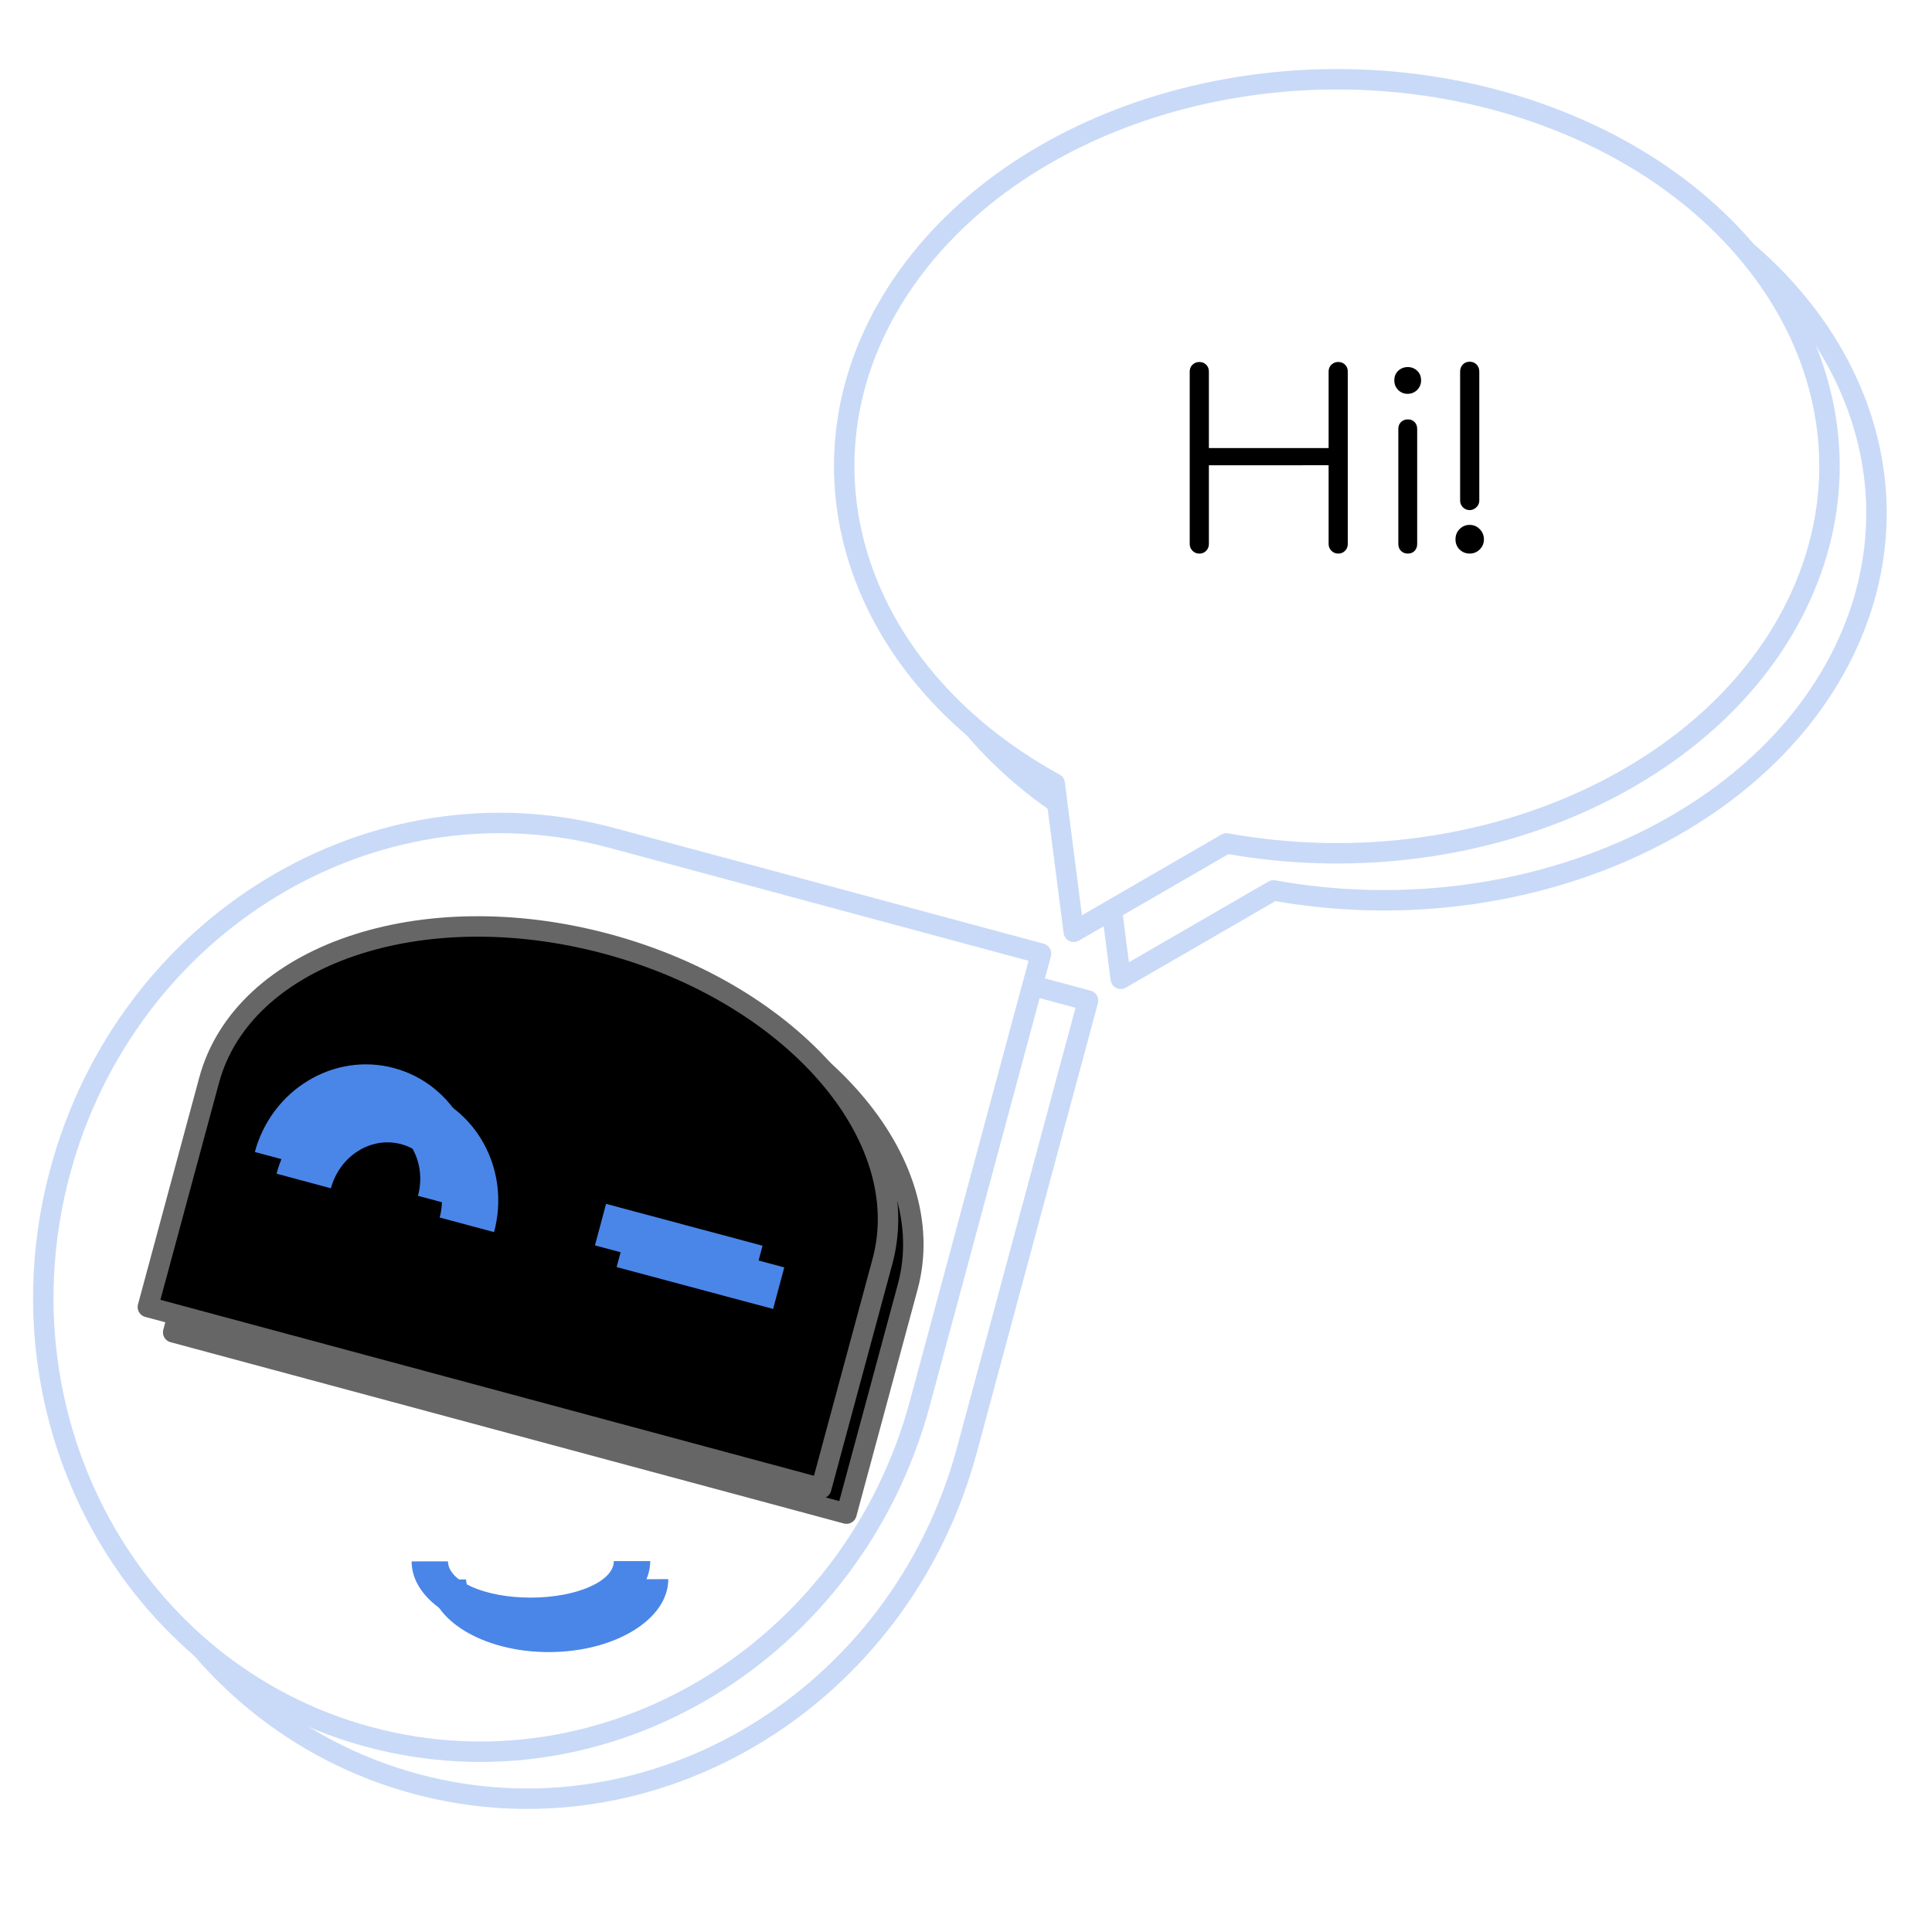 <svg version="1.1" viewBox="0.0 0.0 377.953 377.953" fill="none" stroke="none" stroke-linecap="square" stroke-miterlimit="10" xmlns:xlink="http://www.w3.org/1999/xlink" xmlns="http://www.w3.org/2000/svg"><clipPath id="p.0"><path d="m0 0l377.953 0l0 377.953l-377.953 0l0 -377.953z" clip-rule="nonzero"/></clipPath><g clip-path="url(#p.0)"><path fill="#000000" fill-opacity="0.0" d="m0 0l377.953 0l0 377.953l-377.953 0z" fill-rule="evenodd"/><g filter="url(#shadowFilter-p.1)"><use xlink:href="#p.1" transform="matrix(1.0 0.0 0.0 1.0 9.192 9.192)"/></g><defs><filter id="shadowFilter-p.1" filterUnits="userSpaceOnUse"><feGaussianBlur in="SourceAlpha" stdDeviation="3.0" result="blur"/><feComponentTransfer in="blur" color-interpolation-filters="sRGB"><feFuncR type="linear" slope="0" intercept="0.0"/><feFuncG type="linear" slope="0" intercept="0.0"/><feFuncB type="linear" slope="0" intercept="0.0"/><feFuncA type="linear" slope="0.5" intercept="0"/></feComponentTransfer></filter></defs><g id="p.1"><path fill="#ffffff" d="m11.769 229.178l0 0c13.09 -48.575 61.351 -77.807 107.795 -65.291q42.047 11.331 84.094 22.661q-11.85 43.976 -23.701 87.953l0 0c-13.09 48.575 -61.351 77.807 -107.795 65.291l0 0c-46.444 -12.516 -73.483 -62.039 -60.394 -110.614z" fill-rule="evenodd"/><path stroke="#c9daf8" stroke-width="4.0" stroke-linejoin="round" stroke-linecap="butt" d="m11.769 229.178l0 0c13.09 -48.575 61.351 -77.807 107.795 -65.291q42.047 11.331 84.094 22.661q-11.85 43.976 -23.701 87.953l0 0c-13.09 48.575 -61.351 77.807 -107.795 65.291l0 0c-46.444 -12.516 -73.483 -62.039 -60.394 -110.614z" fill-rule="evenodd"/></g><g filter="url(#shadowFilter-p.2)"><use xlink:href="#p.2" transform="matrix(1.0 0.0 0.0 1.0 4.95 4.95)"/></g><defs><filter id="shadowFilter-p.2" filterUnits="userSpaceOnUse"><feGaussianBlur in="SourceAlpha" stdDeviation="3.0" result="blur"/><feComponentTransfer in="blur" color-interpolation-filters="sRGB"><feFuncR type="linear" slope="0" intercept="0.0"/><feFuncG type="linear" slope="0" intercept="0.0"/><feFuncB type="linear" slope="0" intercept="0.0"/><feFuncA type="linear" slope="0.5" intercept="0"/></feComponentTransfer></filter></defs><g id="p.2"><path fill="#000000" d="m28.929 255.689l11.984 -44.378l0 0c6.619 -24.509 41.47 -36.439 77.843 -26.646c36.373 9.793 60.493 37.601 53.874 62.11l-11.984 44.378z" fill-rule="evenodd"/><path stroke="#666666" stroke-width="4.0" stroke-linejoin="round" stroke-linecap="butt" d="m28.929 255.689l11.984 -44.378l0 0c6.619 -24.509 41.47 -36.439 77.843 -26.646c36.373 9.793 60.493 37.601 53.874 62.11l-11.984 44.378z" fill-rule="evenodd"/></g><g filter="url(#shadowFilter-p.3)"><use xlink:href="#p.3" transform="matrix(1.0 0.0 0.0 1.0 4.243 4.243)"/></g><defs><filter id="shadowFilter-p.3" filterUnits="userSpaceOnUse"><feGaussianBlur in="SourceAlpha" stdDeviation="3.0" result="blur"/><feComponentTransfer in="blur" color-interpolation-filters="sRGB"><feFuncR type="linear" slope="0" intercept="0.29"/><feFuncG type="linear" slope="0" intercept="0.525"/><feFuncB type="linear" slope="0" intercept="0.91"/><feFuncA type="linear" slope="0.5" intercept="0"/></feComponentTransfer></filter></defs><g id="p.3"><path fill="#4a86e8" d="m49.855 225.36l0 0c3.296 -12.22 15.494 -19.567 27.244 -16.409c11.75 3.157 18.603 15.623 15.307 27.843l-10.638 -2.858c1.712 -6.346 -1.663 -12.771 -7.538 -14.349c-5.875 -1.579 -12.026 2.286 -13.738 8.633z" fill-rule="evenodd"/></g><g filter="url(#shadowFilter-p.4)"><use xlink:href="#p.4" transform="matrix(1.0 0.0 0.0 1.0 4.243 4.243)"/></g><defs><filter id="shadowFilter-p.4" filterUnits="userSpaceOnUse"><feGaussianBlur in="SourceAlpha" stdDeviation="3.0" result="blur"/><feComponentTransfer in="blur" color-interpolation-filters="sRGB"><feFuncR type="linear" slope="0" intercept="0.29"/><feFuncG type="linear" slope="0" intercept="0.525"/><feFuncB type="linear" slope="0" intercept="0.91"/><feFuncA type="linear" slope="0.5" intercept="0"/></feComponentTransfer></filter></defs><g id="p.4"><path fill="#4a86e8" d="m118.562 235.508l30.614 8.189l-2.173 8.126l-30.614 -8.189z" fill-rule="evenodd"/></g><g filter="url(#shadowFilter-p.5)"><use xlink:href="#p.5" transform="matrix(1.0 0.0 0.0 1.0 3.536 3.536)"/></g><defs><filter id="shadowFilter-p.5" filterUnits="userSpaceOnUse"><feGaussianBlur in="SourceAlpha" stdDeviation="3.0" result="blur"/><feComponentTransfer in="blur" color-interpolation-filters="sRGB"><feFuncR type="linear" slope="0" intercept="0.29"/><feFuncG type="linear" slope="0" intercept="0.525"/><feFuncB type="linear" slope="0" intercept="0.91"/><feFuncA type="linear" slope="0.5" intercept="0"/></feComponentTransfer></filter></defs><g id="p.5"><path fill="#4a86e8" d="m127.202 305.39l0 0c0 7.862 -10.449 14.25 -23.339 14.268c-12.89 0.017 -23.339 -6.342 -23.339 -14.205l7.118 -0.01c0 3.931 7.262 7.108 16.22 7.096c8.958 -0.012 16.22 -3.209 16.22 -7.14z" fill-rule="evenodd"/></g><g filter="url(#shadowFilter-p.6)"><use xlink:href="#p.6" transform="matrix(1.0 0.0 0.0 1.0 9.192 9.192)"/></g><defs><filter id="shadowFilter-p.6" filterUnits="userSpaceOnUse"><feGaussianBlur in="SourceAlpha" stdDeviation="3.0" result="blur"/><feComponentTransfer in="blur" color-interpolation-filters="sRGB"><feFuncR type="linear" slope="0" intercept="0.0"/><feFuncG type="linear" slope="0" intercept="0.0"/><feFuncB type="linear" slope="0" intercept="0.0"/><feFuncA type="linear" slope="0.5" intercept="0"/></feComponentTransfer></filter></defs><g id="p.6"><path fill="#ffffff" d="m210.055 182.285l-3.724 -29.005l0 0c-40.693 -22.329 -53.128 -65.294 -28.727 -99.26c24.401 -33.966 77.651 -47.816 123.022 -31.998c45.371 15.818 68.013 56.128 52.309 93.126c-15.704 36.998 -64.614 58.575 -112.995 49.849z" fill-rule="evenodd"/><path stroke="#c9daf8" stroke-width="4.0" stroke-linejoin="round" stroke-linecap="butt" d="m210.055 182.285l-3.724 -29.005l0 0c-40.693 -22.329 -53.128 -65.294 -28.727 -99.26c24.401 -33.966 77.651 -47.816 123.022 -31.998c45.371 15.818 68.013 56.128 52.309 93.126c-15.704 36.998 -64.614 58.575 -112.995 49.849z" fill-rule="evenodd"/><path fill="#000000" d="m259.914 72.687q0 -0.828 0.547 -1.344q0.562 -0.531 1.328 -0.531q0.812 -1.296997E-4 1.344 0.531q0.531 0.516 0.531 1.344l0 33.734q0 0.766 -0.531 1.328q-0.531 0.547 -1.344 0.547q-0.766 1.2207031E-4 -1.328 -0.547q-0.547 -0.562 -0.547 -1.328l0 -15.406l-23.422 0.004l0 15.406q0 0.766 -0.531 1.328q-0.531 0.547 -1.344 0.547q-0.766 1.2207031E-4 -1.328 -0.547q-0.547 -0.562 -0.547 -1.328l0 -33.734q0 -0.828 0.547 -1.344q0.562 -0.531 1.328 -0.531q0.812 -1.296997E-4 1.344 0.531q0.531 0.516 0.531 1.344l0 14.969l23.422 -0.004l0 -14.969zm13.637 11.217q0 -0.812 0.516 -1.328q0.531 -0.531 1.344 -0.531q0.828 -1.373291E-4 1.328 0.531q0.5 0.516 0.5 1.328l0 22.516q0 0.812 -0.5 1.344q-0.5 0.531 -1.328 0.531q-0.812 1.373291E-4 -1.344 -0.531q-0.516 -0.531 -0.516 -1.344l0 -22.516zm1.859 -12.094q1.062 -1.7547607E-4 1.828 0.718q0.766 0.719 0.766 1.875q0 1.109 -0.766 1.875q-0.766 0.766 -1.875 0.766q-1.094 1.8310547E-4 -1.844 -0.765q-0.75 -0.766 -0.75 -1.875q0 -1.156 0.766 -1.875q0.781 -0.719 1.875 -0.719zm10.231 0.873q0 -0.828 0.531 -1.375q0.531 -0.547 1.344 -0.547q0.812 -1.373291E-4 1.344 0.547q0.531 0.547 0.531 1.375l0 25.234q0 0.781 -0.578 1.328q-0.578 0.547 -1.297 0.547q-0.766 1.2207031E-4 -1.328 -0.547q-0.547 -0.547 -0.547 -1.328l0 -25.234zm1.875 30q1.156 -1.9073486E-4 1.969 0.843q0.812 0.828 0.812 1.984q0 1.156 -0.812 1.969q-0.812 0.813 -1.969 0.813q-1.156 1.9073486E-4 -1.969 -0.781q-0.812 -0.797 -0.812 -2q0 -1.203 0.812 -2.016q0.812 -0.813 1.969 -0.813z" fill-rule="nonzero"/></g></g></svg>